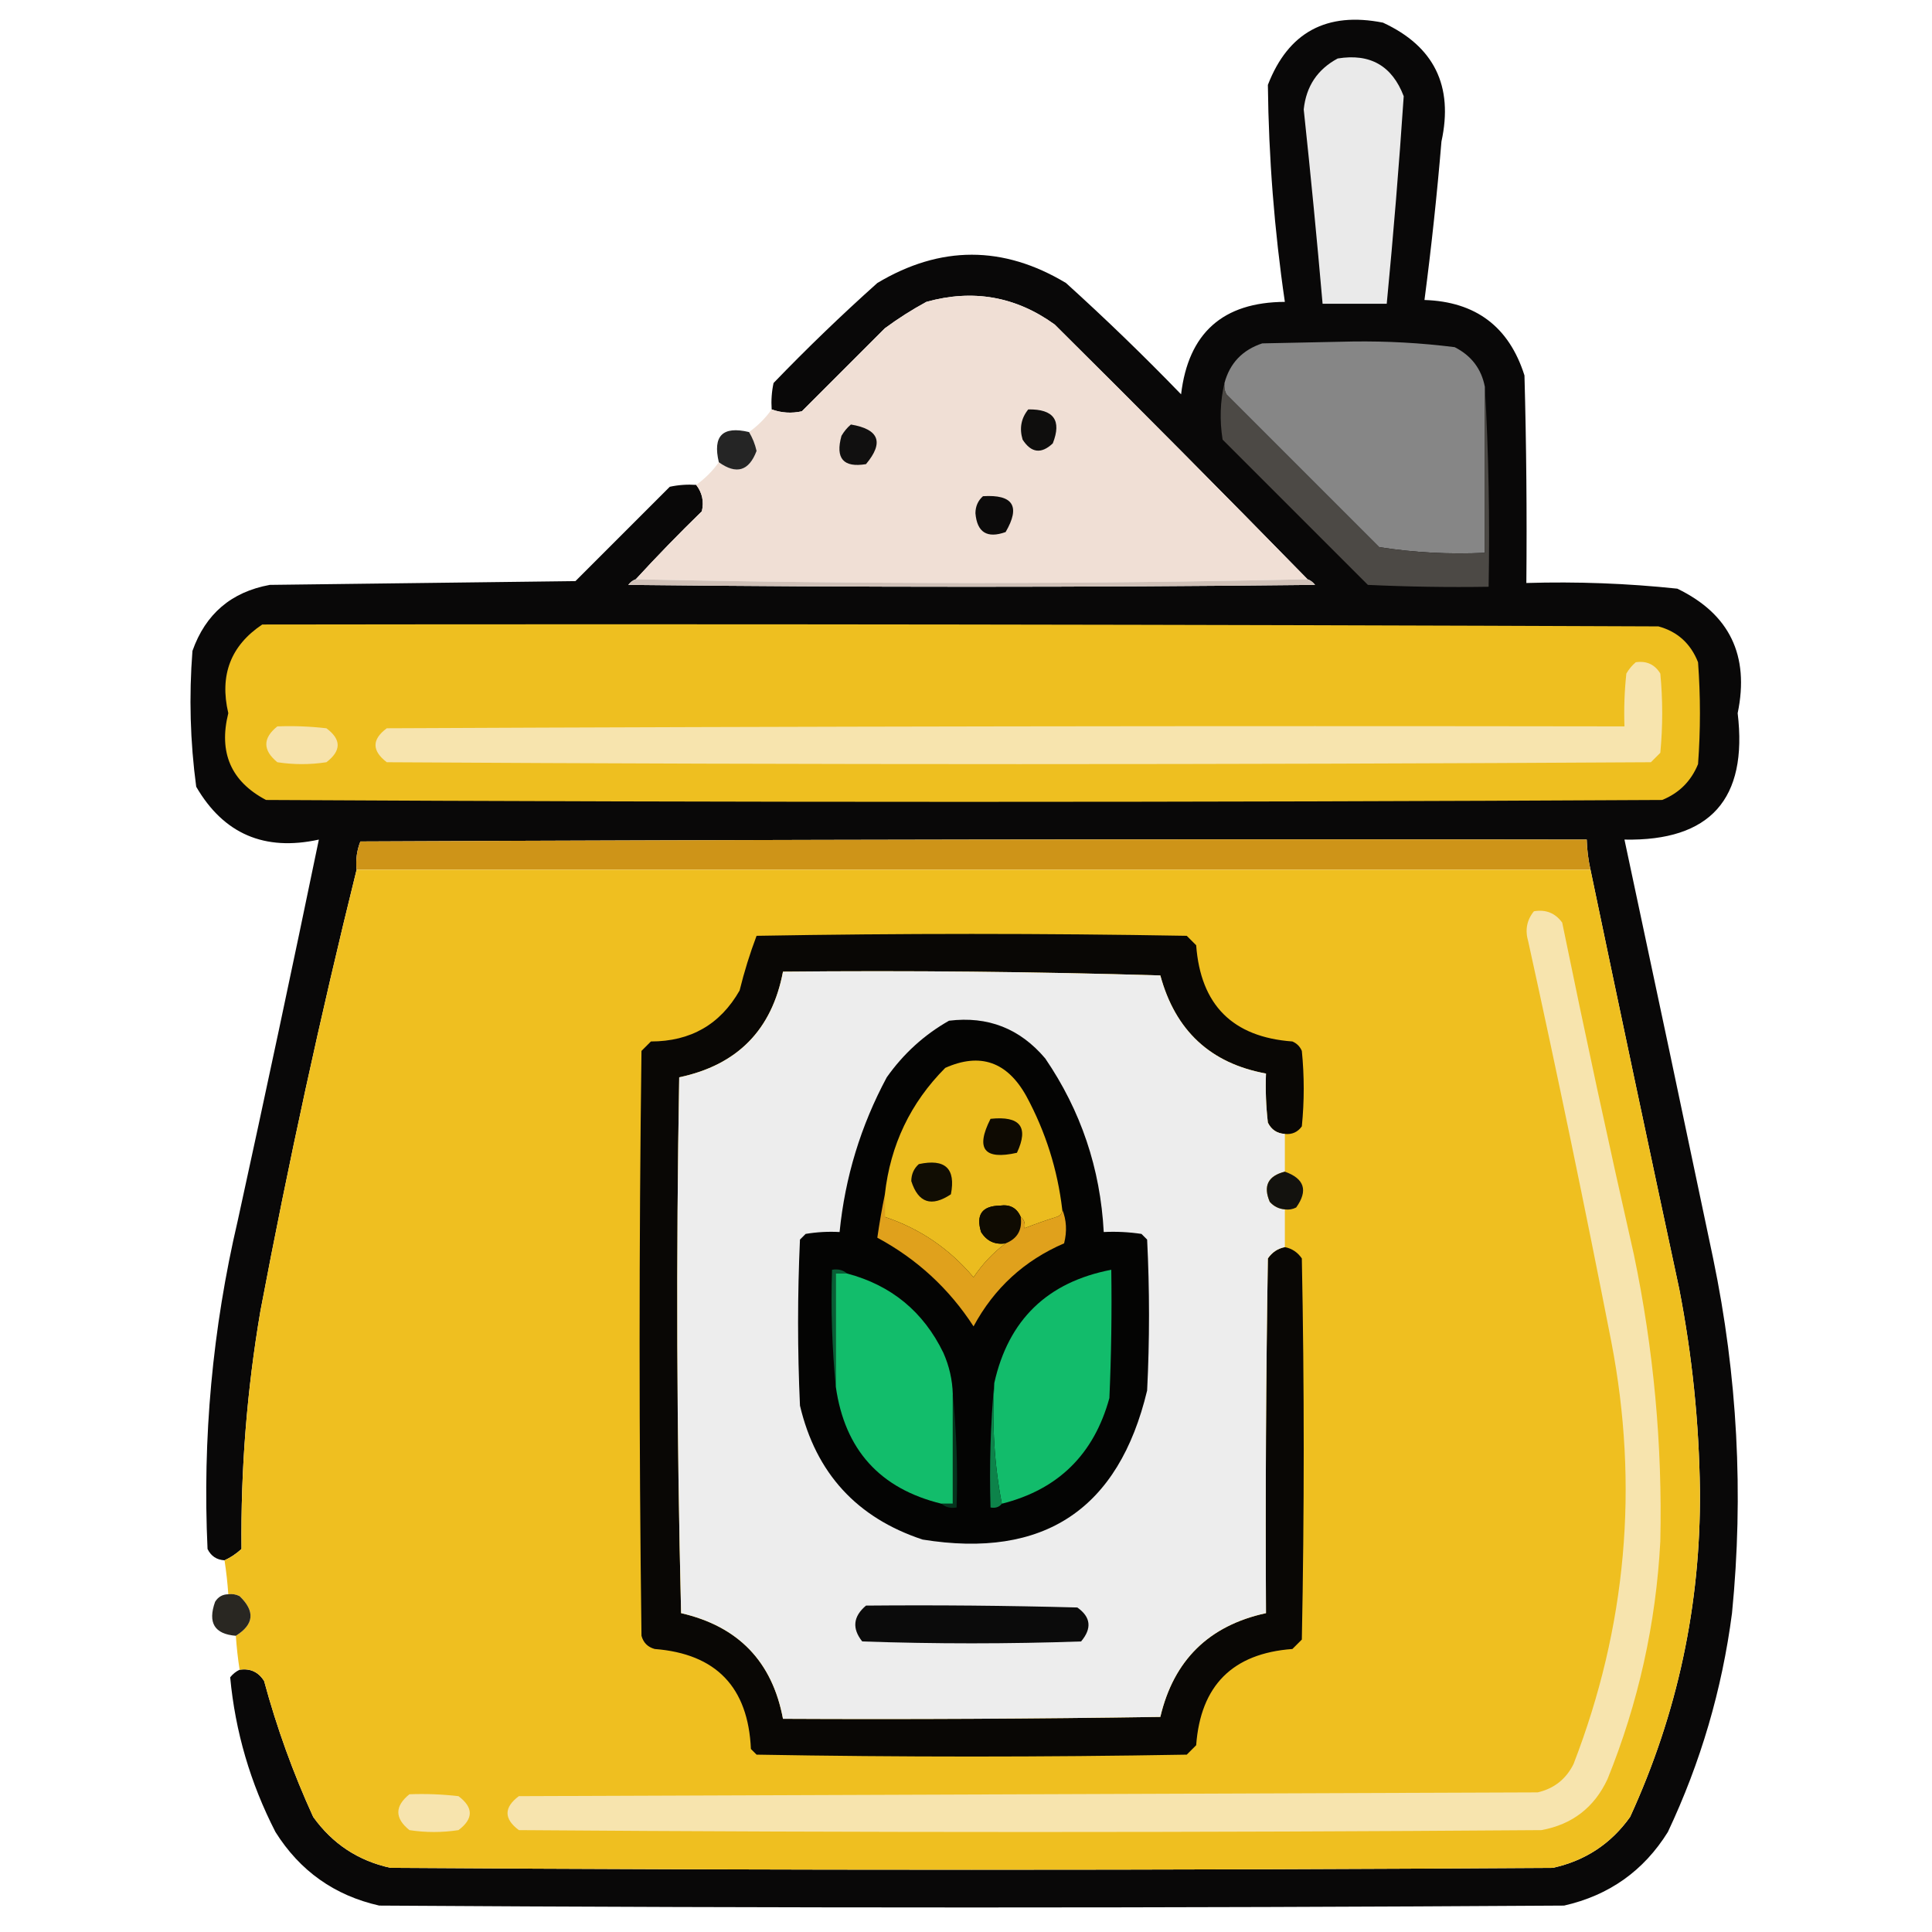 <?xml version="1.0" encoding="UTF-8"?>
<!DOCTYPE svg PUBLIC "-//W3C//DTD SVG 1.1//EN" "http://www.w3.org/Graphics/SVG/1.1/DTD/svg11.dtd">
<svg xmlns="http://www.w3.org/2000/svg" version="1.1" width="512px" height="512px" style="shape-rendering:geometricPrecision; text-rendering:geometricPrecision; image-rendering:optimizeQuality; fill-rule:evenodd; clip-rule:evenodd" xmlns:xlink="http://www.w3.org/1999/xlink">
<g><path style="opacity:0.965" fill="#020100" d="M 63.5,442.5 C 66.325,442.081 68.491,443.081 70,445.5C 73.342,457.859 77.675,469.859 83,481.5C 88.113,488.638 94.946,493.138 103.5,495C 206.167,495.667 308.833,495.667 411.5,495C 420.091,493.124 426.925,488.624 432,481.5C 444.563,454.077 450.729,425.243 450.5,395C 450.272,377.006 448.438,359.172 445,341.5C 437.057,304.508 429.223,267.508 421.5,230.5C 420.908,227.873 420.575,225.206 420.5,222.5C 312.166,222.333 203.833,222.5 95.5,223C 94.565,225.381 94.232,227.881 94.5,230.5C 84.943,269.105 76.443,308.105 69,347.5C 65.45,368.349 63.784,389.349 64,410.5C 62.591,411.781 61.091,412.781 59.5,413.5C 57.418,413.376 55.918,412.376 55,410.5C 53.639,381.141 56.305,352.141 63,323.5C 70.361,289.861 77.528,256.194 84.5,222.5C 70.093,225.656 59.26,220.989 52,208.5C 50.396,196.571 50.063,184.571 51,172.5C 54.462,162.704 61.295,156.871 71.5,155C 98.5,154.667 125.5,154.333 152.5,154C 160.833,145.667 169.167,137.333 177.5,129C 179.81,128.503 182.143,128.337 184.5,128.5C 186.1,130.571 186.6,132.905 186,135.5C 179.964,141.369 174.13,147.369 168.5,153.5C 167.711,153.783 167.044,154.283 166.5,155C 227.167,155.667 287.833,155.667 348.5,155C 347.956,154.283 347.289,153.783 346.5,153.5C 324.368,130.868 302.035,108.368 279.5,86C 269.196,78.558 257.862,76.558 245.5,80C 241.664,82.084 237.997,84.417 234.5,87C 227.167,94.333 219.833,101.667 212.5,109C 209.779,109.602 207.113,109.435 204.5,108.5C 204.337,106.143 204.503,103.81 205,101.5C 213.863,92.303 223.03,83.469 232.5,75C 249.204,65.005 265.871,65.005 282.5,75C 292.971,84.47 303.137,94.303 313,104.5C 314.925,88.243 324.092,80.076 340.5,80C 337.714,60.965 336.214,41.798 336,22.5C 341.402,8.544 351.569,3.044 366.5,6C 380.05,12.267 385.217,22.767 382,37.5C 380.828,51.558 379.328,65.558 377.5,79.5C 391.097,79.938 399.93,86.605 404,99.5C 404.5,117.83 404.667,136.164 404.5,154.5C 417.885,154.097 431.218,154.597 444.5,156C 458.345,162.693 463.678,173.693 460.5,189C 463.224,211.769 453.224,222.935 430.5,222.5C 438.395,259.472 446.228,296.472 454,333.5C 460.454,364.584 462.121,395.917 459,427.5C 456.366,447.734 450.699,467.068 442,485.5C 435.594,495.795 426.428,502.295 414.5,505C 309.833,505.667 205.167,505.667 100.5,505C 88.65,502.322 79.483,495.822 73,485.5C 66.339,472.527 62.339,458.86 61,444.5C 61.708,443.619 62.542,442.953 63.5,442.5 Z"/></g>
<g><path style="opacity:1" fill="#eaeaea" d="M 354.5,15.5 C 363.094,14.097 368.927,17.43 372,25.5C 370.768,43.83 369.268,62.163 367.5,80.5C 361.833,80.5 356.167,80.5 350.5,80.5C 348.999,63.322 347.332,46.155 345.5,29C 346.141,22.874 349.141,18.374 354.5,15.5 Z"/></g>
<g><path style="opacity:0.999" fill="#f0dfd5" d="M 346.5,153.5 C 287.167,154.833 227.833,154.833 168.5,153.5C 174.13,147.369 179.964,141.369 186,135.5C 186.6,132.905 186.1,130.571 184.5,128.5C 186.833,126.833 188.833,124.833 190.5,122.5C 195.157,125.836 198.491,124.836 200.5,119.5C 200.098,117.7 199.431,116.033 198.5,114.5C 200.833,112.833 202.833,110.833 204.5,108.5C 207.113,109.435 209.779,109.602 212.5,109C 219.833,101.667 227.167,94.333 234.5,87C 237.997,84.417 241.664,82.084 245.5,80C 257.862,76.558 269.196,78.558 279.5,86C 302.035,108.368 324.368,130.868 346.5,153.5 Z"/></g>
<g><path style="opacity:1" fill="#868686" d="M 393.5,102.5 C 393.5,117.167 393.5,131.833 393.5,146.5C 384.06,146.945 374.726,146.445 365.5,145C 352,131.5 338.5,118 325,104.5C 324.517,103.552 324.351,102.552 324.5,101.5C 325.919,96.246 329.252,92.746 334.5,91C 342.5,90.833 350.5,90.667 358.5,90.5C 367.571,90.375 376.571,90.875 385.5,92C 389.919,94.242 392.586,97.742 393.5,102.5 Z"/></g>
<g><path style="opacity:1" fill="#4c4945" d="M 324.5,101.5 C 324.351,102.552 324.517,103.552 325,104.5C 338.5,118 352,131.5 365.5,145C 374.726,146.445 384.06,146.945 393.5,146.5C 393.5,131.833 393.5,117.167 393.5,102.5C 394.497,119.992 394.83,137.659 394.5,155.5C 383.828,155.667 373.161,155.5 362.5,155C 349.667,142.167 336.833,129.333 324,116.5C 323.184,111.316 323.35,106.316 324.5,101.5 Z"/></g>
<g><path style="opacity:1" fill="#0f0e0d" d="M 272.5,108.5 C 279.241,108.39 281.408,111.39 279,117.5C 275.949,120.374 273.282,120.041 271,116.5C 270.109,113.502 270.609,110.836 272.5,108.5 Z"/></g>
<g><path style="opacity:0.88" fill="#090808" d="M 198.5,114.5 C 199.431,116.033 200.098,117.7 200.5,119.5C 198.491,124.836 195.157,125.836 190.5,122.5C 188.833,115.5 191.5,112.833 198.5,114.5 Z"/></g>
<g><path style="opacity:1" fill="#111010" d="M 225.5,112.5 C 232.978,113.75 234.311,117.25 229.5,123C 223.498,123.993 221.332,121.493 223,115.5C 223.698,114.309 224.531,113.309 225.5,112.5 Z"/></g>
<g><path style="opacity:1" fill="#0c0b0b" d="M 260.5,131.5 C 268.486,130.998 270.486,134.165 266.5,141C 261.594,142.756 258.927,141.089 258.5,136C 258.519,134.167 259.185,132.667 260.5,131.5 Z"/></g>
<g><path style="opacity:1" fill="#d0c1b8" d="M 168.5,153.5 C 227.833,154.833 287.167,154.833 346.5,153.5C 347.289,153.783 347.956,154.283 348.5,155C 287.833,155.667 227.167,155.667 166.5,155C 167.044,154.283 167.711,153.783 168.5,153.5 Z"/></g>
<g><path style="opacity:1" fill="#eebf20" d="M 69.5,165.5 C 192.834,165.333 316.167,165.5 439.5,166C 444.54,167.369 448.04,170.536 450,175.5C 450.667,184.5 450.667,193.5 450,202.5C 448.167,207 445,210.167 440.5,212C 317.167,212.667 193.833,212.667 70.5,212C 61.227,207.107 57.894,199.44 60.5,189C 58.135,178.926 61.135,171.093 69.5,165.5 Z"/></g>
<g><path style="opacity:1" fill="#f7e4ae" d="M 433.5,175.5 C 436.368,175.085 438.535,176.085 440,178.5C 440.667,185.5 440.667,192.5 440,199.5C 439.167,200.333 438.333,201.167 437.5,202C 325.833,202.667 214.167,202.667 102.5,202C 98.519,198.952 98.519,195.952 102.5,193C 211.833,192.5 321.166,192.333 430.5,192.5C 430.334,187.821 430.501,183.155 431,178.5C 431.698,177.309 432.531,176.309 433.5,175.5 Z"/></g>
<g><path style="opacity:1" fill="#f7e3ab" d="M 73.5,192.5 C 77.846,192.334 82.179,192.501 86.5,193C 90.481,195.952 90.481,198.952 86.5,202C 82.167,202.667 77.833,202.667 73.5,202C 69.599,198.792 69.599,195.626 73.5,192.5 Z"/></g>
<g><path style="opacity:1" fill="#ce9418" d="M 421.5,230.5 C 312.5,230.5 203.5,230.5 94.5,230.5C 94.232,227.881 94.565,225.381 95.5,223C 203.833,222.5 312.166,222.333 420.5,222.5C 420.575,225.206 420.908,227.873 421.5,230.5 Z"/></g>
<g><path style="opacity:1" fill="#efbf20" d="M 94.5,230.5 C 203.5,230.5 312.5,230.5 421.5,230.5C 429.223,267.508 437.057,304.508 445,341.5C 448.438,359.172 450.272,377.006 450.5,395C 450.729,425.243 444.563,454.077 432,481.5C 426.925,488.624 420.091,493.124 411.5,495C 308.833,495.667 206.167,495.667 103.5,495C 94.946,493.138 88.113,488.638 83,481.5C 77.675,469.859 73.342,457.859 70,445.5C 68.491,443.081 66.325,442.081 63.5,442.5C 63.037,439.518 62.704,436.518 62.5,433.5C 67.331,430.495 67.664,426.995 63.5,423C 62.552,422.517 61.552,422.351 60.5,422.5C 60.296,419.482 59.963,416.482 59.5,413.5C 61.091,412.781 62.591,411.781 64,410.5C 63.784,389.349 65.45,368.349 69,347.5C 76.443,308.105 84.943,269.105 94.5,230.5 Z"/></g>
<g><path style="opacity:1" fill="#f7e4ae" d="M 406.5,241.5 C 409.652,240.959 412.152,241.959 414,244.5C 420.016,273.898 426.349,303.231 433,332.5C 438.242,357.588 440.576,382.921 440,408.5C 438.85,430.283 434.183,451.283 426,471.5C 422.495,479.003 416.662,483.503 408.5,485C 318.167,485.667 227.833,485.667 137.5,485C 133.5,482 133.5,479 137.5,476C 227.5,475.667 317.5,475.333 407.5,475C 411.843,473.99 415.01,471.49 417,467.5C 431.054,431.139 434.387,393.806 427,355.5C 420.081,320.077 412.747,284.743 405,249.5C 404.109,246.502 404.609,243.836 406.5,241.5 Z"/></g>
<g><path style="opacity:1" fill="#090705" d="M 340.5,300.5 C 338.418,300.376 336.918,299.376 336,297.5C 335.501,293.179 335.334,288.846 335.5,284.5C 320.807,281.813 311.474,273.147 307.5,258.5C 274.173,257.5 240.84,257.167 207.5,257.5C 204.587,272.914 195.42,282.247 180,285.5C 179.167,332.837 179.333,380.17 180.5,427.5C 195.656,430.988 204.656,440.322 207.5,455.5C 240.835,455.667 274.168,455.5 307.5,455C 311.045,439.955 320.379,430.788 335.5,427.5C 335.333,396.165 335.5,364.832 336,333.5C 337.129,331.859 338.629,330.859 340.5,330.5C 342.371,330.859 343.871,331.859 345,333.5C 345.667,367.167 345.667,400.833 345,434.5C 344.167,435.333 343.333,436.167 342.5,437C 326.667,438.167 318.167,446.667 317,462.5C 316.167,463.333 315.333,464.167 314.5,465C 276.5,465.667 238.5,465.667 200.5,465C 200,464.5 199.5,464 199,463.5C 198.268,447.102 189.768,438.269 173.5,437C 171.667,436.5 170.5,435.333 170,433.5C 169.333,381.833 169.333,330.167 170,278.5C 170.833,277.667 171.667,276.833 172.5,276C 183.038,275.987 190.871,271.487 196,262.5C 197.239,257.486 198.739,252.653 200.5,248C 238.5,247.333 276.5,247.333 314.5,248C 315.333,248.833 316.167,249.667 317,250.5C 318.175,266.342 326.675,274.842 342.5,276C 343.667,276.5 344.5,277.333 345,278.5C 345.667,285.167 345.667,291.833 345,298.5C 343.89,300.037 342.39,300.703 340.5,300.5 Z"/></g>
<g><path style="opacity:1" fill="#ededed" d="M 340.5,300.5 C 340.5,303.833 340.5,307.167 340.5,310.5C 336.034,311.626 334.701,314.293 336.5,318.5C 337.577,319.705 338.91,320.372 340.5,320.5C 340.5,323.833 340.5,327.167 340.5,330.5C 338.629,330.859 337.129,331.859 336,333.5C 335.5,364.832 335.333,396.165 335.5,427.5C 320.379,430.788 311.045,439.955 307.5,455C 274.168,455.5 240.835,455.667 207.5,455.5C 204.656,440.322 195.656,430.988 180.5,427.5C 179.333,380.17 179.167,332.837 180,285.5C 195.42,282.247 204.587,272.914 207.5,257.5C 240.84,257.167 274.173,257.5 307.5,258.5C 311.474,273.147 320.807,281.813 335.5,284.5C 335.334,288.846 335.501,293.179 336,297.5C 336.918,299.376 338.418,300.376 340.5,300.5 Z"/></g>
<g><path style="opacity:1" fill="#040403" d="M 251.5,270.5 C 261.803,269.235 270.303,272.568 277,280.5C 286.449,294.347 291.616,309.68 292.5,326.5C 295.85,326.335 299.183,326.502 302.5,327C 303,327.5 303.5,328 304,328.5C 304.667,341.833 304.667,355.167 304,368.5C 296.463,400.019 276.63,413.185 244.5,408C 227.064,402.23 216.231,390.397 212,372.5C 211.333,357.833 211.333,343.167 212,328.5C 212.5,328 213,327.5 213.5,327C 216.482,326.502 219.482,326.335 222.5,326.5C 223.941,312.009 228.108,298.343 235,285.5C 239.448,279.213 244.948,274.213 251.5,270.5 Z"/></g>
<g><path style="opacity:1" fill="#ebbc1f" d="M 281.5,320.5 C 281.53,321.497 281.03,322.164 280,322.5C 277.06,323.423 274.227,324.423 271.5,325.5C 271.737,324.209 271.404,323.209 270.5,322.5C 269.488,320.124 267.655,319.124 265,319.5C 260.251,319.586 258.585,321.92 260,326.5C 261.509,328.919 263.675,329.919 266.5,329.5C 263.196,331.973 260.362,334.973 258,338.5C 251.608,330.924 243.775,325.59 234.5,322.5C 234.5,320.5 234.5,318.5 234.5,316.5C 235.953,303.429 241.287,292.262 250.5,283C 259.767,278.868 266.934,281.368 272,290.5C 277.082,299.912 280.249,309.912 281.5,320.5 Z"/></g>
<g><path style="opacity:1" fill="#0e0a02" d="M 262.5,296.5 C 270.368,295.672 272.701,298.672 269.5,305.5C 260.791,307.458 258.458,304.458 262.5,296.5 Z"/></g>
<g><path style="opacity:1" fill="#110d03" d="M 243.5,308.5 C 250.493,306.996 253.327,309.663 252,316.5C 246.839,319.943 243.339,318.776 241.5,313C 241.519,311.167 242.185,309.667 243.5,308.5 Z"/></g>
<g><path style="opacity:1" fill="#13120e" d="M 340.5,310.5 C 345.703,312.352 346.703,315.518 343.5,320C 342.552,320.483 341.552,320.649 340.5,320.5C 338.91,320.372 337.577,319.705 336.5,318.5C 334.701,314.293 336.034,311.626 340.5,310.5 Z"/></g>
<g><path style="opacity:1" fill="#0f0b02" d="M 270.5,322.5 C 270.955,325.931 269.621,328.264 266.5,329.5C 263.675,329.919 261.509,328.919 260,326.5C 258.585,321.92 260.251,319.586 265,319.5C 267.655,319.124 269.488,320.124 270.5,322.5 Z"/></g>
<g><path style="opacity:1" fill="#e0a11c" d="M 234.5,316.5 C 234.5,318.5 234.5,320.5 234.5,322.5C 243.775,325.59 251.608,330.924 258,338.5C 260.362,334.973 263.196,331.973 266.5,329.5C 269.621,328.264 270.955,325.931 270.5,322.5C 271.404,323.209 271.737,324.209 271.5,325.5C 274.227,324.423 277.06,323.423 280,322.5C 281.03,322.164 281.53,321.497 281.5,320.5C 282.638,323.304 282.805,326.304 282,329.5C 271.47,334.028 263.47,341.362 258,351.5C 251.519,341.504 243.019,333.671 232.5,328C 233.072,324.015 233.739,320.182 234.5,316.5 Z"/></g>
<g><path style="opacity:1" fill="#095d35" d="M 224.5,337.5 C 223.5,337.5 222.5,337.5 221.5,337.5C 221.5,347.5 221.5,357.5 221.5,367.5C 220.506,357.347 220.172,347.014 220.5,336.5C 222.099,336.232 223.432,336.566 224.5,337.5 Z"/></g>
<g><path style="opacity:1" fill="#12bd6b" d="M 224.5,337.5 C 236.209,340.604 244.709,347.604 250,358.5C 251.562,362.014 252.395,365.681 252.5,369.5C 252.5,379.167 252.5,388.833 252.5,398.5C 251.5,398.5 250.5,398.5 249.5,398.5C 233.197,394.527 223.863,384.194 221.5,367.5C 221.5,357.5 221.5,347.5 221.5,337.5C 222.5,337.5 223.5,337.5 224.5,337.5 Z"/></g>
<g><path style="opacity:1" fill="#12bc6b" d="M 265.5,398.5 C 263.524,388.219 262.857,377.552 263.5,366.5C 267.246,349.755 277.579,339.755 294.5,336.5C 294.667,347.838 294.5,359.172 294,370.5C 289.904,385.43 280.404,394.764 265.5,398.5 Z"/></g>
<g><path style="opacity:1" fill="#05341d" d="M 252.5,369.5 C 253.494,379.319 253.827,389.319 253.5,399.5C 251.901,399.768 250.568,399.434 249.5,398.5C 250.5,398.5 251.5,398.5 252.5,398.5C 252.5,388.833 252.5,379.167 252.5,369.5 Z"/></g>
<g><path style="opacity:1" fill="#0d834a" d="M 263.5,366.5 C 262.857,377.552 263.524,388.219 265.5,398.5C 264.791,399.404 263.791,399.737 262.5,399.5C 262.172,388.321 262.505,377.321 263.5,366.5 Z"/></g>
<g><path style="opacity:0.865" fill="#090601" d="M 60.5,422.5 C 61.552,422.351 62.552,422.517 63.5,423C 67.664,426.995 67.331,430.495 62.5,433.5C 56.847,433.056 55.014,430.056 57,424.5C 57.816,423.177 58.983,422.511 60.5,422.5 Z"/></g>
<g><path style="opacity:1" fill="#0b0b0b" d="M 229.5,425.5 C 248.17,425.333 266.836,425.5 285.5,426C 289.085,428.528 289.418,431.528 286.5,435C 267.167,435.667 247.833,435.667 228.5,435C 225.753,431.553 226.087,428.386 229.5,425.5 Z"/></g>
<g><path style="opacity:1" fill="#f7e4ae" d="M 108.5,475.5 C 112.846,475.334 117.179,475.501 121.5,476C 125.5,479 125.5,482 121.5,485C 117.167,485.667 112.833,485.667 108.5,485C 104.581,481.84 104.581,478.673 108.5,475.5 Z"/></g>
</svg>
